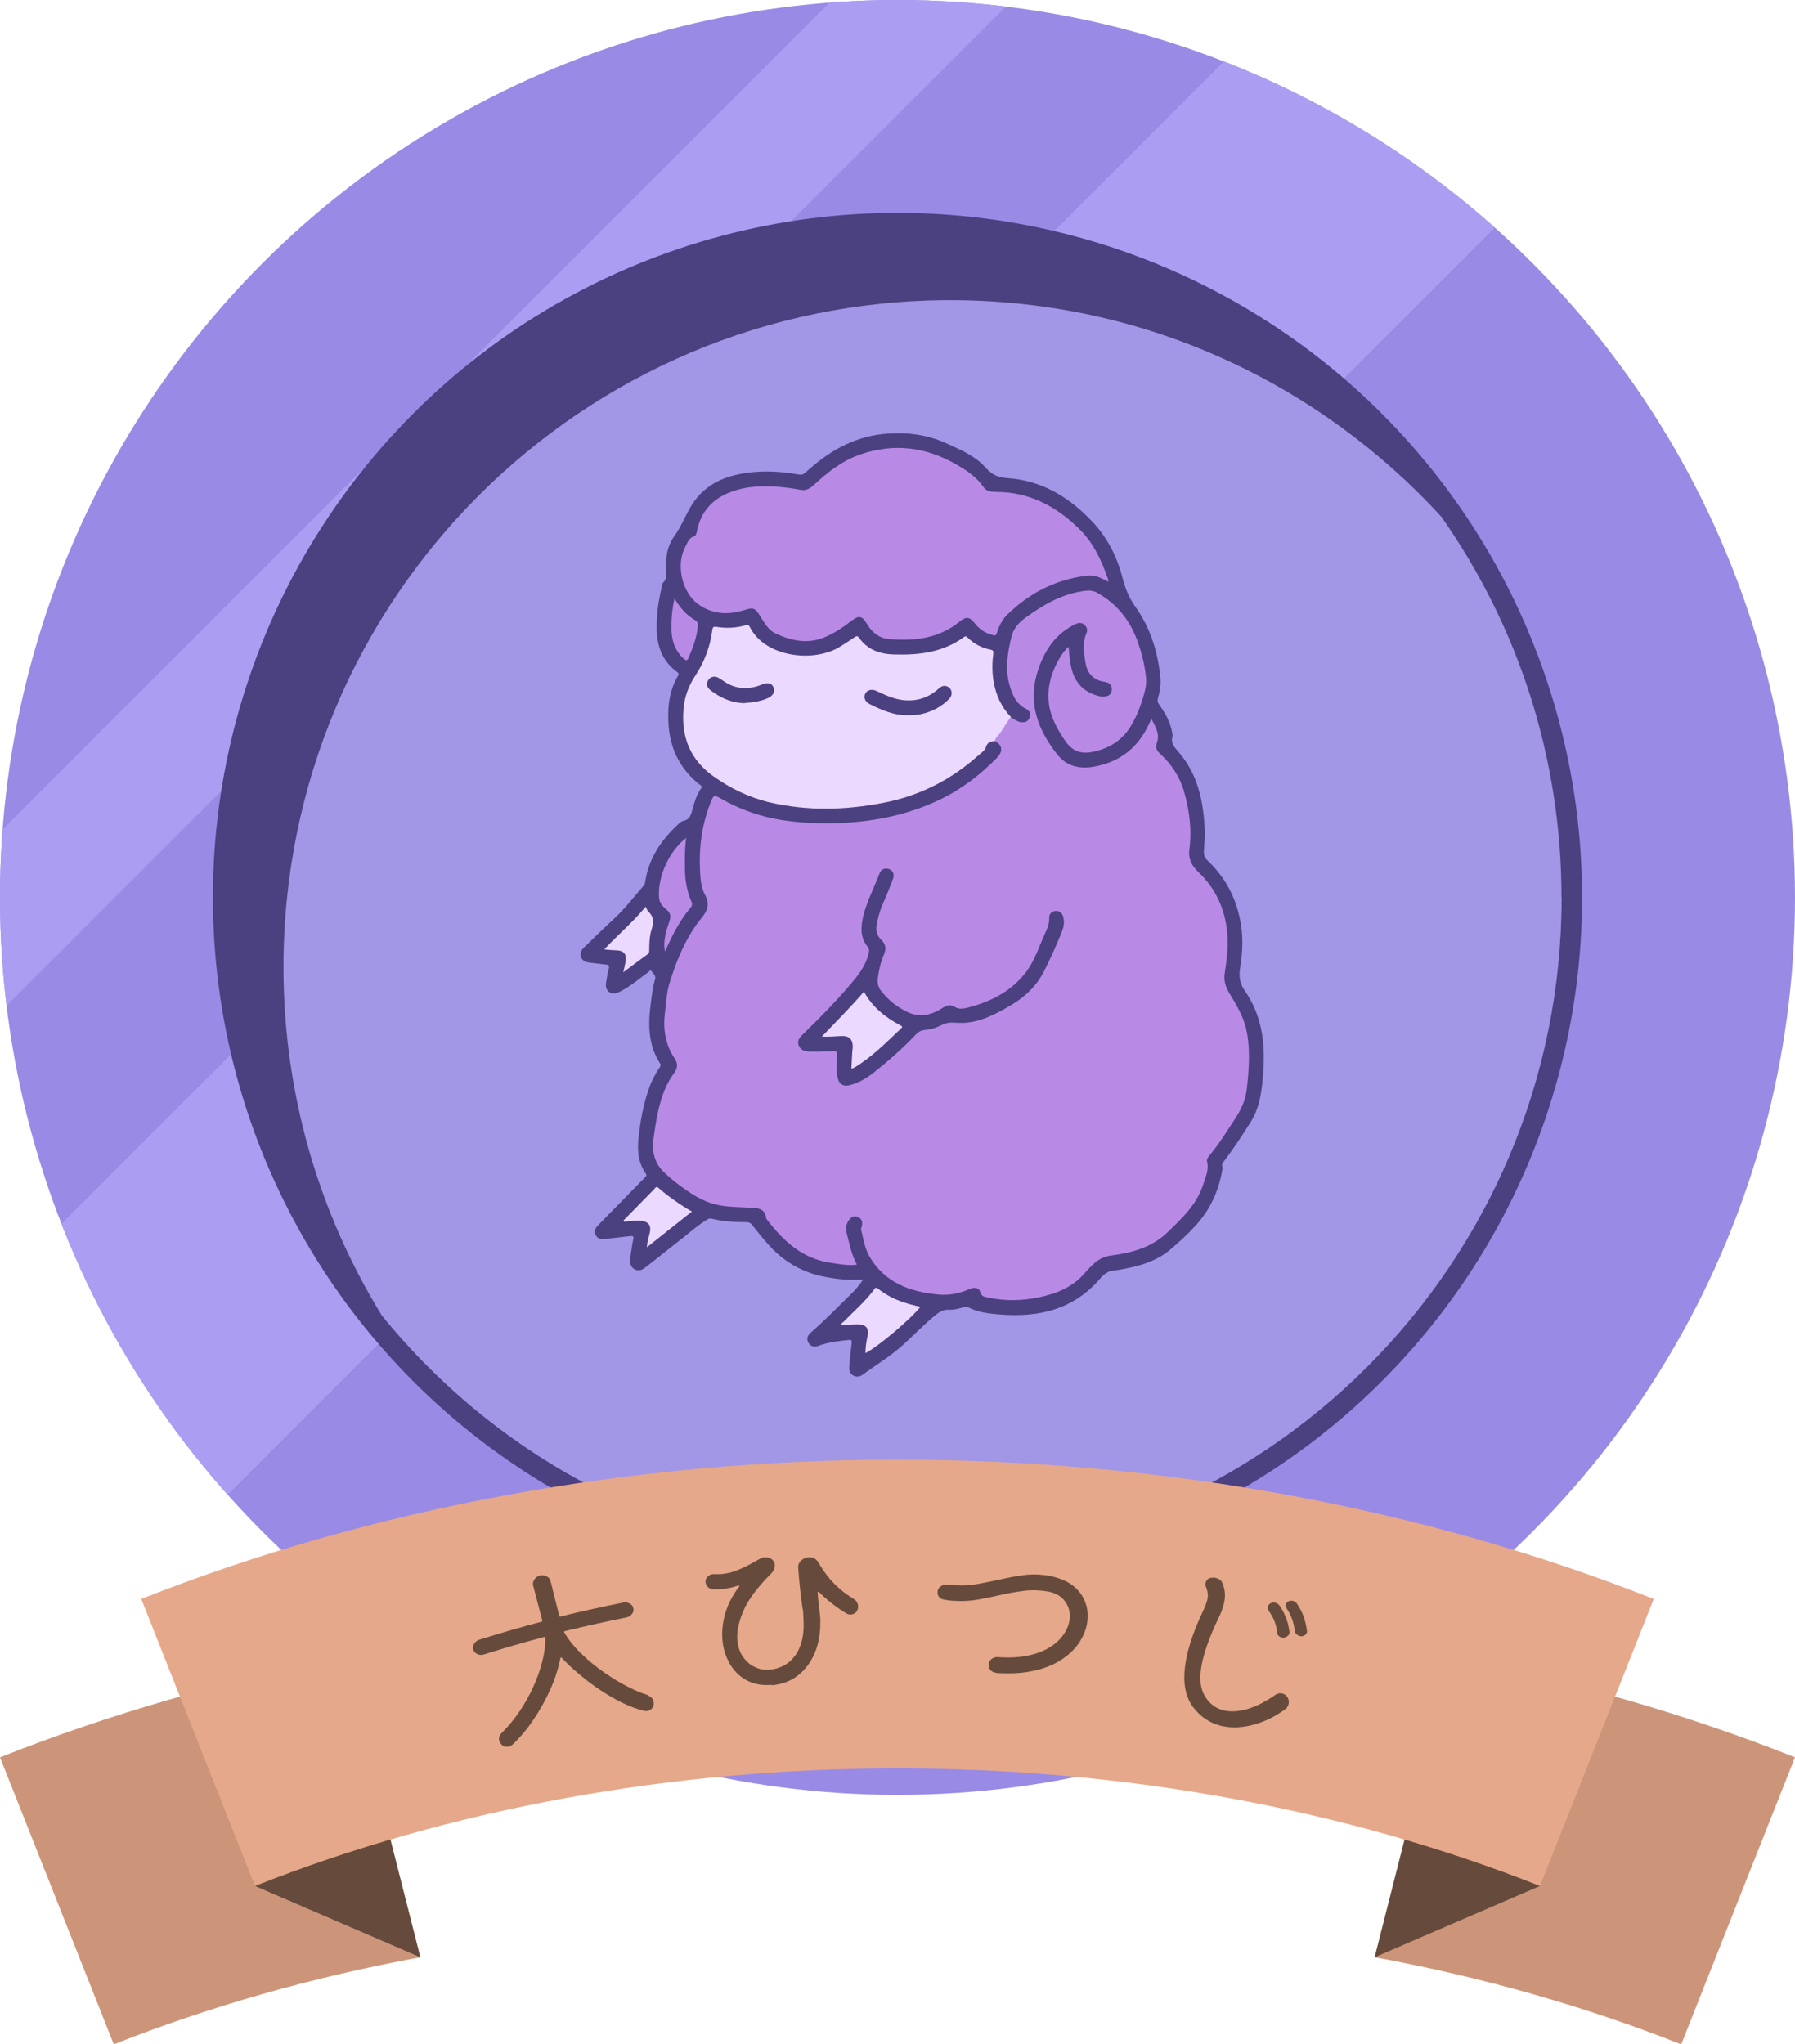 <?xml version="1.0" encoding="UTF-8"?>
<svg id="Layer_2" data-name="Layer 2" xmlns="http://www.w3.org/2000/svg" xmlns:xlink="http://www.w3.org/1999/xlink" viewBox="0 0 130 148.07">
  <defs>
    <style>
      .cls-1 {
        clip-path: url(#clippath);
      }

      .cls-2 {
        fill: none;
      }

      .cls-2, .cls-3, .cls-4, .cls-5, .cls-6, .cls-7, .cls-8, .cls-9, .cls-10, .cls-11 {
        stroke-width: 0px;
      }

      .cls-3 {
        fill: #4b4080;
      }

      .cls-4 {
        fill: #a296e6;
      }

      .cls-5 {
        fill: #cc957a;
      }

      .cls-6 {
        fill: #ab9ef2;
      }

      .cls-7 {
        fill: #b88ae6;
      }

      .cls-8 {
        fill: #998ae6;
      }

      .cls-9 {
        fill: #664b3d;
      }

      .cls-10 {
        fill: #e6a88a;
      }

      .cls-11 {
        fill: #ecd9ff;
      }
    </style>
    <clipPath id="clippath">
      <circle class="cls-2" cx="65" cy="65" r="65"/>
    </clipPath>
  </defs>
  <g id="text">
    <g>
      <g>
        <circle class="cls-8" cx="65" cy="65" r="65"/>
        <g class="cls-1">
          <g>
            <rect class="cls-6" x="-34.53" y="42.5" width="179.51" height="22.38" transform="translate(-21.79 54.78) rotate(-45)"/>
            <rect class="cls-6" x="-53.97" y="26.39" width="179.51" height="9.23" transform="translate(-11.44 34.38) rotate(-45)"/>
          </g>
        </g>
        <circle class="cls-3" cx="65" cy="65" r="49.58"/>
        <path class="cls-4" d="M113.09,65c0-10.26-3.22-19.76-8.7-27.57-8.82-9.63-21.47-15.69-35.56-15.69-26.68,0-48.3,21.62-48.3,48.3,0,9.26,2.61,17.9,7.13,25.25,8.82,10.86,22.27,17.8,37.35,17.8,26.56,0,48.09-21.53,48.09-48.09Z"/>
      </g>
      <g>
        <path class="cls-3" d="M62.48,92.68c-1,.07-1.92-.04-2.84-.22-1.62-.33-2.96-1.14-4.04-2.37-.38-.43-.75-.88-1.09-1.33-.13-.17-.26-.24-.47-.24-.84,0-1.68-.05-2.49-.25-.18-.05-.3.04-.43.12-.56.35-1.06.78-1.57,1.19-.91.72-1.82,1.44-2.73,2.16-.27.21-.54.38-.88.18-.31-.19-.34-.5-.29-.82.07-.44.11-.88.21-1.31.06-.26-.03-.28-.24-.26-.52.07-1.05.12-1.57.18-.13.01-.26.03-.39.04-.24.01-.42-.09-.52-.31-.1-.22-.06-.42.09-.6.05-.06.11-.12.17-.18,1.09-1.11,2.18-2.22,3.27-3.34.08-.09.22-.15.1-.32-.56-.8-.63-1.71-.52-2.65.13-1.17.34-2.32.72-3.43.19-.56.45-1.08.78-1.57.08-.11.14-.21.04-.35-.85-1.34-.86-2.8-.66-4.3.08-.59.14-1.19.31-1.76.09-.3-.15-.43-.27-.62-.06-.09-.16.05-.23.1-.51.37-1,.78-1.54,1.12-.2.12-.41.25-.63.34-.53.22-.96-.11-.88-.67.05-.35.11-.71.2-1.06.05-.21,0-.27-.21-.29-.42-.04-.83-.1-1.25-.15-.27-.04-.48-.16-.56-.43-.08-.27.04-.48.24-.67.71-.68,1.4-1.37,2.13-2.04.82-.75,1.48-1.63,2.2-2.45.07-.08.08-.17.09-.27.26-1.71,1.18-3.03,2.41-4.17.1-.1.23-.2.36-.23.42-.08.53-.38.63-.75.15-.55.3-1.11.64-1.59.13-.19-.03-.23-.12-.3-1.32-1.05-2.05-2.43-2.21-4.08-.12-1.28-.03-2.56.63-3.73.06-.11.15-.19-.02-.32-1.12-.81-1.5-1.97-1.49-3.29,0-.96.14-1.91.36-2.84.03-.12.03-.27.1-.34.33-.32.23-.72.22-1.1-.02-.79.09-1.56.56-2.22.47-.65.78-1.39,1.16-2.08.8-1.43,2.04-2.16,3.6-2.47,1.43-.29,2.86-.22,4.28.03.22.04.34,0,.5-.15,1.59-1.46,3.37-2.54,5.58-2.78,1.66-.18,3.25.02,4.76.73.98.45,1.99.89,2.71,1.71.45.51.92.71,1.57.75,2.53.17,4.54,1.42,6.21,3.22,1.05,1.13,1.75,2.51,2.13,4.02.19.74.47,1.44.92,2.07,1.1,1.54,1.64,3.28,1.82,5.15.05.5-.04,1-.18,1.49-.05.18-.02.3.09.45.45.64.84,1.31.95,2.1,0,.06.03.12.02.18-.16.5.14.82.44,1.16,1.4,1.62,1.8,3.58,1.89,5.64.02.5-.02,1.01-.06,1.51-.02.29.05.5.26.7,1.37,1.3,2.17,2.89,2.44,4.76.15,1.02.08,2.04-.08,3.04-.1.6-.02,1.11.33,1.62,1.23,1.76,1.5,3.74,1.35,5.82-.09,1.29-.2,2.58-.92,3.72-.61.96-1.23,1.91-1.92,2.82-.1.13-.18.24-.12.42.03.08,0,.19-.02.28-.27,1.52-.9,2.87-1.95,4-.56.61-1.17,1.17-1.8,1.7-.99.84-2.19,1.19-3.44,1.42-.24.04-.47.09-.71.11-.29.03-.52.17-.73.36-.04.04-.09.08-.13.13-2.15,2.56-4.98,2.99-8.07,2.61-.52-.06-1.04-.19-1.51-.42-.14-.07-.28-.06-.42-.02-.33.1-.68.19-1.02.17-.42-.02-.72.17-1.02.42-.8.66-1.53,1.42-2.3,2.12-.9.82-1.94,1.44-2.91,2.15-.21.16-.46.22-.71.07-.26-.15-.31-.41-.28-.69.05-.55.1-1.1.17-1.64.02-.18.01-.26-.21-.24-.74.08-1.48.16-2.18.42-.29.11-.55.08-.73-.2-.19-.3-.07-.55.17-.76,1.02-.89,1.96-1.86,2.93-2.81.29-.28.55-.6.83-.99Z"/>
        <path class="cls-11" d="M73.21,51.94c-.25.67-.69,1.22-1.17,1.75-.31-.02-.53.1-.63.41-.09.27-.32.41-.52.58-1.99,1.8-4.29,2.96-6.93,3.47-2.74.53-5.47.6-8.19-.03-1.5-.35-2.86-1.01-4.11-1.9-1.66-1.19-2.32-2.81-2.16-4.83.07-.9.36-1.7.85-2.44.67-1.01,1.09-2.13,1.24-3.33.02-.18.08-.25.27-.22.73.12,1.45.09,2.17-.12.11-.03.19-.02.24.08.01.02.03.04.04.06,1.09,2.19,4.7,2.64,6.64,1.35.31-.21.63-.39.93-.61.15-.1.23-.12.34.04.61.86,1.51,1.17,2.49,1.2,1.81.06,3.57-.14,5.09-1.25.11-.08.17-.08.27.02.47.47,1.04.76,1.69.89.2.04.2.14.18.3-.09.67-.09,1.33.02,2,.17.98.56,1.85,1.25,2.57Z"/>
        <g>
          <path class="cls-7" d="M73.21,51.94c.22.14.43.31.69.36.3.06.55-.02.67-.33.11-.29-.03-.52-.26-.63-.71-.34-.98-.99-1.18-1.67-.36-1.2-.16-2.39.13-3.57.14-.58.54-1.02,1.01-1.36,1.31-.95,2.68-1.75,4.34-1.95.32-.04.59,0,.86.15,1.4.78,2.34,1.95,2.89,3.44.32.88.55,1.78.64,2.71.04.39-.03.79-.14,1.17-.25.88-.56,1.73-1.07,2.5-.65.97-1.58,1.49-2.72,1.71-.83.16-1.44-.1-1.91-.79-.62-.9-1.14-1.85-1.22-2.95-.08-1.12.26-2.17.85-3.14.16-.26.33-.52.61-.74.04.61.09,1.17.24,1.71.29,1.02.99,1.64,2.02,1.87.08.02.17.02.25.02.37,0,.58-.16.61-.47.03-.31-.14-.54-.5-.59-.86-.12-1.3-.64-1.42-1.47-.11-.7-.21-1.39.09-2.08.1-.22.02-.45-.18-.61-.21-.16-.42-.12-.64-.02-1.39.68-2.19,1.84-2.67,3.27-.8,2.33-.08,4.32,1.36,6.15.69.88,1.63,1.09,2.71.89,1.9-.35,3.2-1.42,3.98-3.16.03-.08.07-.15.14-.3.29.6.64,1.1.39,1.76-.13.35.01.57.29.82.81.76,1.41,1.68,1.71,2.78.37,1.34.54,2.7.36,4.08-.09.67.14,1.17.62,1.63,1.49,1.4,2.15,3.17,2.15,5.18,0,.73-.1,1.46-.21,2.17-.09.54.06.99.32,1.43.51.84,1.02,1.68,1.24,2.65.23,1.04.22,2.09.15,3.14-.03.44-.07.88-.13,1.32-.1.71-.4,1.35-.79,1.95-.6.92-1.18,1.86-1.89,2.71-.11.13-.22.28-.18.45.15.6-.11,1.12-.28,1.66-.46,1.44-1.51,2.43-2.56,3.44-1.16,1.13-2.6,1.51-4.13,1.71-.52.07-.93.3-1.29.64-.19.18-.38.37-.55.57-.9,1.09-2.11,1.56-3.45,1.83-1.2.24-2.4.26-3.59,0-.25-.05-.49-.06-.58-.41-.07-.29-.42-.36-.76-.21-.73.32-1.49.48-2.27.4-2.03-.19-3.84-.83-4.96-2.7-.37-.61-.46-1.3-.63-1.97-.03-.12.05-.25.07-.38.03-.27-.07-.47-.33-.57-.26-.1-.45,0-.6.2-.23.29-.28.62-.19.98.2.76.34,1.54.74,2.28-.69.08-1.33-.05-1.97-.15-2.01-.31-3.36-1.57-4.53-3.1-.03-.04-.07-.08-.07-.12-.08-.74-.68-.74-1.18-.76-.76-.04-1.53-.04-2.29-.19-1.15-.23-2.08-.88-2.99-1.57-.33-.25-.65-.53-.95-.82-.73-.69-.87-1.55-.74-2.5.17-1.21.36-2.41.84-3.55.18-.41.4-.79.66-1.15.25-.34.26-.68.02-1.03-.68-1.01-.85-2.13-.7-3.33.09-.72.12-1.46.34-2.16.53-1.7,1.2-3.33,2.34-4.72.42-.51.57-1,.22-1.64-.29-.53-.33-1.14-.36-1.74-.09-1.67.13-3.29.73-4.86.26-.67.26-.67.87-.32,1.56.88,3.24,1.4,5.02,1.6.94.11,1.88.15,2.83.14,2.78-.04,5.48-.53,7.99-1.75,1.53-.74,2.87-1.78,4.06-2.99.47-.48.4-.94-.15-1.22.02-.16.13-.28.23-.39.37-.42.58-.93.94-1.35Z"/>
          <path class="cls-7" d="M80.29,42.14c-.25-.12-.47-.23-.7-.33-.39-.16-.79-.14-1.2-.07-2.12.33-3.91,1.29-5.43,2.77-.37.36-.61.83-.76,1.33-.06.19-.12.21-.3.16-.53-.14-.96-.41-1.3-.85-.38-.48-.62-.52-1.11-.12-1.5,1.22-3.25,1.41-5.08,1.26-.8-.06-1.32-.56-1.7-1.22-.24-.42-.52-.49-.91-.2-.71.53-1.42,1.06-2.27,1.36-1.19.42-2.32.15-3.4-.37-.53-.25-.8-.82-1.11-1.29-.36-.55-.48-.59-1.12-.38-1.18.37-2.32.31-3.35-.44-1.18-.86-1.61-2.89-.91-4.16.16-.28.24-.63.62-.74.14-.04.18-.21.21-.35.23-1.2.88-2.11,1.97-2.65,1.15-.58,2.4-.68,3.67-.61.63.04,1.26.12,1.88.24.39.08.68-.11.96-.36,1-.93,2.07-1.76,3.37-2.21,2.43-.83,4.75-.54,6.97.75.74.43,1.44.89,1.94,1.62.21.31.56.35.9.35,2.46,0,4.45,1.08,6.13,2.78.97.98,1.54,2.24,1.99,3.54.02.05.02.11.03.19Z"/>
          <path class="cls-7" d="M49.69,60.71c-.1.81-.09,1.56-.08,2.31.01.78.15,1.55.46,2.27.07.16.08.29-.04.43-.81.95-1.36,2.05-1.86,3.19-.11-.36-.06-.98.12-1.6.05-.16.11-.32.16-.48.18-.52.13-.71-.3-1.06-.24-.2-.39-.44-.42-.76-.11-1.49.71-3.34,1.95-4.31Z"/>
          <path class="cls-7" d="M48.86,43.36c.41.69.87,1.21,1.5,1.57.2.11.19.33.17.51-.08.78-.36,1.5-.67,2.22-.1.24-.22.16-.35.04-.6-.54-.85-1.25-.88-2.01-.02-.75.03-1.5.22-2.33Z"/>
        </g>
        <g>
          <path class="cls-3" d="M59.52,76.16c-.31,0-.62.02-.93,0-.32-.02-.63-.11-.75-.46-.12-.34.08-.56.3-.78,1.27-1.23,2.52-2.5,3.65-3.86.51-.61.97-1.27,1.14-2.09.03-.16.02-.26-.08-.38-.45-.54-.52-1.15-.41-1.82.19-1.24.82-2.32,1.24-3.47.13-.36.43-.47.72-.35.29.12.4.39.26.75-.23.6-.47,1.2-.73,1.79-.22.51-.37,1.03-.45,1.58-.06.39.05.71.33.98.33.31.39.66.21,1.08-.23.53-.36,1.09-.44,1.66-.05.36,0,.69.23.98.52.66,1.16,1.18,1.91,1.53.9.43,1.75.22,2.55-.3.3-.19.55-.27.89-.06.29.18.67.11.98.03,1.67-.44,3.16-1.2,4.21-2.62.59-.8.9-1.77,1.3-2.67.18-.39.36-.78.34-1.23-.01-.29.22-.46.49-.47.26-.01.45.15.52.41.09.35.06.69-.07,1.02-.4,1-.83,1.98-1.32,2.94-.6,1.19-1.57,2.01-2.71,2.64-.81.46-1.65.88-2.58,1.04-.4.07-.81.07-1.22.04-.32-.03-.61.03-.9.17-.39.2-.8.33-1.23.36-.29.02-.48.16-.67.36-.94.99-1.97,1.89-3.04,2.74-.52.41-1.09.74-1.74.9-.43.11-.73-.06-.84-.49-.15-.55-.07-1.12-.05-1.68.01-.25-.04-.31-.28-.29-.27.02-.55,0-.83,0h0Z"/>
          <g>
            <path class="cls-3" d="M65.77,51.8c-1,.04-1.91-.37-2.8-.81-.34-.17-.44-.51-.29-.78.15-.25.47-.32.79-.17.66.31,1.31.62,2.06.68.92.07,1.72-.2,2.41-.81.16-.14.33-.28.57-.22.42.1.56.59.23.93-.56.57-1.24.93-2.02,1.1-.3.07-.61.1-.95.08Z"/>
            <path class="cls-3" d="M53.91,50.93c-.97-.03-1.77-.4-2.49-.97-.23-.19-.29-.44-.12-.71.15-.24.45-.31.73-.16.17.09.32.21.48.31.86.55,1.76.55,2.67.18.41-.16.69-.12.83.18.15.3,0,.62-.39.8-.55.25-1.15.32-1.71.36Z"/>
          </g>
        </g>
        <g>
          <path class="cls-11" d="M62.68,98.02c0-.44.06-.84.15-1.24.13-.55-.11-.86-.68-.86-.41,0-.81.04-1.22.06-.02-.15.11-.19.19-.27.73-.75,1.54-1.44,2.17-2.29.06-.09.12-.22.28-.1.45.36.95.65,1.48.86.52.21,1.06.35,1.61.47-.68.87-3.06,2.89-3.97,3.35Z"/>
          <path class="cls-11" d="M45.16,88.39c.74-.75,1.47-1.5,2.21-2.25.08-.08.14-.26.31-.11.75.65,1.56,1.22,2.43,1.72-1.09.87-2.15,1.71-3.26,2.59.02-.39.12-.7.2-1.02.14-.54-.06-.83-.61-.9-.34-.04-.67.04-1,.04-.11,0-.23.11-.29-.08Z"/>
          <path class="cls-11" d="M46.76,65.67c.08.14.11.27.19.35.42.38.4.8.24,1.3-.15.46-.16.96-.17,1.46,0,.12.01.23-.1.32-.58.42-1.15.85-1.78,1.32.07-.31.13-.55.17-.79.09-.51-.13-.78-.65-.8-.23-.01-.45-.02-.68-.04-.06,0-.11-.02-.21-.04.99-1.05,2.07-1.96,2.99-3.08Z"/>
          <path class="cls-11" d="M61.66,77.4c.02-.41.04-.77.06-1.14,0-.15.04-.31.04-.46,0-.51-.26-.78-.78-.76-.46.01-.92.07-1.46.04,1.05-1.09,2.08-2.13,3.05-3.25.62,1.12,1.55,1.86,2.63,2.43.11.06.2.09.07.22-1.07,1.01-2.1,2.06-3.37,2.83-.06.04-.13.05-.25.1Z"/>
        </g>
      </g>
      <g>
        <g>
          <path class="cls-5" d="M24.93,120.05c-8.68,1.69-17.06,4.11-24.93,7.23l8.24,20.79c6.97-2.76,14.44-4.88,22.2-6.31l-5.51-21.71Z"/>
          <polygon class="cls-9" points="18.47 136.6 30.44 141.76 22.77 111.55 18.47 136.6"/>
        </g>
        <g>
          <path class="cls-5" d="M105.07,120.05c8.68,1.69,17.06,4.11,24.93,7.23l-8.24,20.79c-6.97-2.76-14.44-4.88-22.2-6.31l5.51-21.71Z"/>
          <polygon class="cls-9" points="111.53 136.6 99.56 141.76 107.23 111.55 111.53 136.6"/>
        </g>
        <path class="cls-10" d="M111.53,136.6c-14.06-5.57-30.15-8.52-46.53-8.52s-32.47,2.95-46.53,8.52l-8.24-20.79c16.65-6.6,35.59-10.09,54.77-10.09s38.11,3.49,54.77,10.09l-8.24,20.79Z"/>
      </g>
      <g>
        <path class="cls-9" d="M46.91,122.81c.24.06.38.21.43.46.03.17,0,.32-.09.43-.09.12-.21.19-.35.22-.09.02-.16.01-.23,0-.52-.13-1.05-.32-1.6-.59-.55-.27-1.08-.58-1.61-.93-.53-.35-1.03-.73-1.5-1.13-.48-.4-.9-.79-1.27-1.19-.02-.02-.04-.03-.06-.03-.02,0-.04.03-.05.07-.15.76-.4,1.53-.75,2.3-.35.77-.76,1.49-1.22,2.17-.46.68-.96,1.27-1.49,1.77-.06.05-.13.1-.23.13-.1.03-.21.04-.32.01-.11-.02-.2-.08-.28-.18-.05-.06-.09-.12-.12-.19-.07-.23-.02-.43.16-.61.46-.45.88-.96,1.27-1.53.39-.57.72-1.16,1.01-1.79.28-.62.51-1.24.66-1.85.16-.61.23-1.19.22-1.72,0,0,0-.02,0-.02-.01-.04-.04-.05-.1-.04-1.45.39-2.9.8-4.34,1.26-.16.05-.32.05-.47-.02-.15-.07-.25-.17-.3-.32-.05-.15-.03-.29.06-.44.09-.14.21-.24.38-.29,1.49-.47,2.99-.9,4.49-1.3.06-.01.08-.05.06-.1-.22-.84-.44-1.68-.66-2.53-.04-.14,0-.29.09-.43.09-.15.23-.24.4-.29.18-.04.34-.02.49.06.15.08.25.19.28.33.21.84.42,1.69.63,2.53.01.05.05.07.1.05,1.51-.37,3.02-.71,4.54-1.01.17-.03.33,0,.47.07.14.08.23.2.26.35.03.15,0,.3-.11.42-.1.13-.23.21-.4.24-1.49.3-2.97.63-4.45.99-.06.02-.07.06-.02.14.34.56.77,1.08,1.29,1.57.51.49,1.06.93,1.63,1.32.57.39,1.12.73,1.67,1,.54.28,1.02.48,1.44.6Z"/>
        <path class="cls-9" d="M55.88,122.03c-.65.06-1.23-.04-1.73-.29-.5-.25-.91-.62-1.22-1.11-.31-.49-.51-1.05-.59-1.68-.08-.61-.03-1.27.15-1.96.18-.7.52-1.38,1.02-2.05.03-.03.04-.06.03-.08,0-.04-.04-.04-.12-.01-.31.11-.65.19-1,.23-.12.02-.25.02-.38.03-.13,0-.26,0-.38,0-.15,0-.28-.06-.38-.15-.1-.09-.16-.21-.18-.35-.02-.15.02-.29.14-.4.11-.12.24-.18.4-.2.02,0,.04,0,.07,0,.03,0,.05,0,.07,0,.11,0,.21,0,.31,0,.1,0,.19,0,.29-.02.35-.04.69-.13,1-.25.31-.13.6-.26.86-.4.26-.14.48-.26.67-.37.19-.11.33-.17.44-.18.19-.02.36.03.52.13.15.1.23.24.25.42,0,.11-.02.23-.07.35-.06.12-.16.25-.3.38-.99,1-1.64,1.91-1.96,2.72-.33.81-.45,1.51-.38,2.09.05.43.18.8.38,1.09.2.3.44.53.72.69.28.16.56.25.84.27.14.01.28.01.43,0,.31-.03.62-.12.92-.26.3-.15.57-.36.81-.66.24-.29.43-.67.55-1.13.13-.46.17-1.03.13-1.7,0-.12-.02-.24-.02-.36,0-.11-.02-.24-.05-.35-.03-.22-.07-.5-.11-.81-.04-.32-.07-.64-.1-.95-.03-.32-.06-.58-.07-.79-.02-.21-.03-.33-.03-.34-.02-.23.06-.42.22-.56.16-.14.34-.22.53-.23.14,0,.27.01.39.07.12.05.22.15.3.28.21.35.43.68.66.98.23.3.5.59.8.86.3.28.68.55,1.13.84.2.12.3.3.31.53,0,.18-.05.32-.16.43-.11.1-.25.16-.39.16-.12,0-.22-.03-.3-.08-.37-.22-.72-.47-1.07-.74-.34-.27-.64-.54-.89-.79-.04-.04-.07-.06-.09-.05-.02,0-.03.03-.03.07.01.21.03.44.06.71.03.26.06.52.09.75.03.24.05.43.04.59.02.88-.12,1.67-.41,2.34-.29.68-.7,1.21-1.22,1.62-.53.4-1.15.64-1.88.7Z"/>
        <path class="cls-9" d="M72.13,121.15c-.15,0-.28-.07-.39-.18-.11-.12-.15-.25-.14-.41.01-.16.08-.3.21-.4.13-.1.28-.15.45-.14.84.06,1.57.02,2.19-.11.62-.13,1.15-.33,1.58-.6.43-.27.77-.58,1-.93.24-.35.38-.7.43-1.05.07-.48-.03-.92-.31-1.32-.27-.4-.71-.65-1.31-.75-.56-.09-1.11-.11-1.67-.04-.56.07-1.11.16-1.66.29-.55.13-1.1.24-1.65.34-.55.1-1.11.13-1.67.1-.14,0-.28-.02-.42-.03-.14-.01-.29-.04-.43-.07-.14-.02-.25-.09-.33-.19-.08-.1-.12-.22-.11-.34,0-.18.09-.33.24-.43.15-.11.33-.15.53-.12.09.01.18.02.27.03.09,0,.17.02.27.02.55.03,1.09,0,1.62-.1.53-.1,1.05-.2,1.58-.32.53-.12,1.06-.22,1.6-.3.54-.08,1.08-.09,1.62-.02.28.03.56.09.84.17.28.08.56.19.85.34.56.32.96.74,1.2,1.27.24.52.31,1.08.22,1.66-.08.5-.27.98-.58,1.45-.31.47-.74.88-1.29,1.24-.55.36-1.21.63-2,.8-.78.18-1.69.23-2.73.16Z"/>
        <path class="cls-9" d="M86.4,123.64c-.33-.46-.53-.99-.6-1.62-.07-.62-.01-1.35.18-2.19.1-.45.25-.92.43-1.43.18-.5.4-1.04.67-1.61.18-.38.29-.67.35-.89.04-.18.06-.35.04-.49-.02-.14-.06-.29-.12-.45-.05-.1-.06-.21-.03-.33.02-.08.06-.16.12-.22.06-.07.14-.11.25-.13.13-.02.25-.02.36,0,.11.03.2.07.3.14.09.06.15.15.19.26.1.25.16.49.17.73.02.24-.01.5-.08.78-.04.16-.1.33-.16.51-.07.18-.16.37-.26.58-.27.56-.49,1.08-.67,1.56-.18.48-.32.93-.42,1.33-.28,1.12-.24,1.98.09,2.58.31.58.76.95,1.35,1.11.51.14,1.09.11,1.75-.07.66-.19,1.35-.54,2.08-1.05.17-.1.34-.13.52-.07.14.04.25.12.32.24.12.18.14.37.08.57-.04.12-.12.23-.23.32-.8.58-1.62.96-2.46,1.16-.84.2-1.6.2-2.3.01-.38-.11-.73-.27-1.05-.49-.32-.22-.61-.5-.86-.84ZM92.8,118.6c-.19-.06-.29-.18-.31-.37-.03-.3-.09-.57-.19-.81-.09-.24-.23-.48-.4-.73-.08-.1-.11-.22-.07-.34.02-.08.08-.16.18-.22.11-.07.24-.08.38-.04.1.03.19.09.27.19.2.28.35.58.47.88.12.3.2.63.25.99.01.06.01.11,0,.16-.03.11-.11.19-.22.25-.12.06-.24.07-.37.03ZM94.09,118.48c-.18-.06-.29-.18-.32-.36-.06-.57-.25-1.12-.59-1.63-.06-.1-.08-.2-.05-.31.03-.09.09-.16.19-.2.12-.05.24-.06.36-.02.09.03.18.09.25.19.21.31.36.61.47.9.11.29.19.63.25,1.03.01.06.01.11,0,.16-.03.1-.1.18-.21.23-.11.06-.23.06-.36.02Z"/>
      </g>
    </g>
  </g>
</svg>
